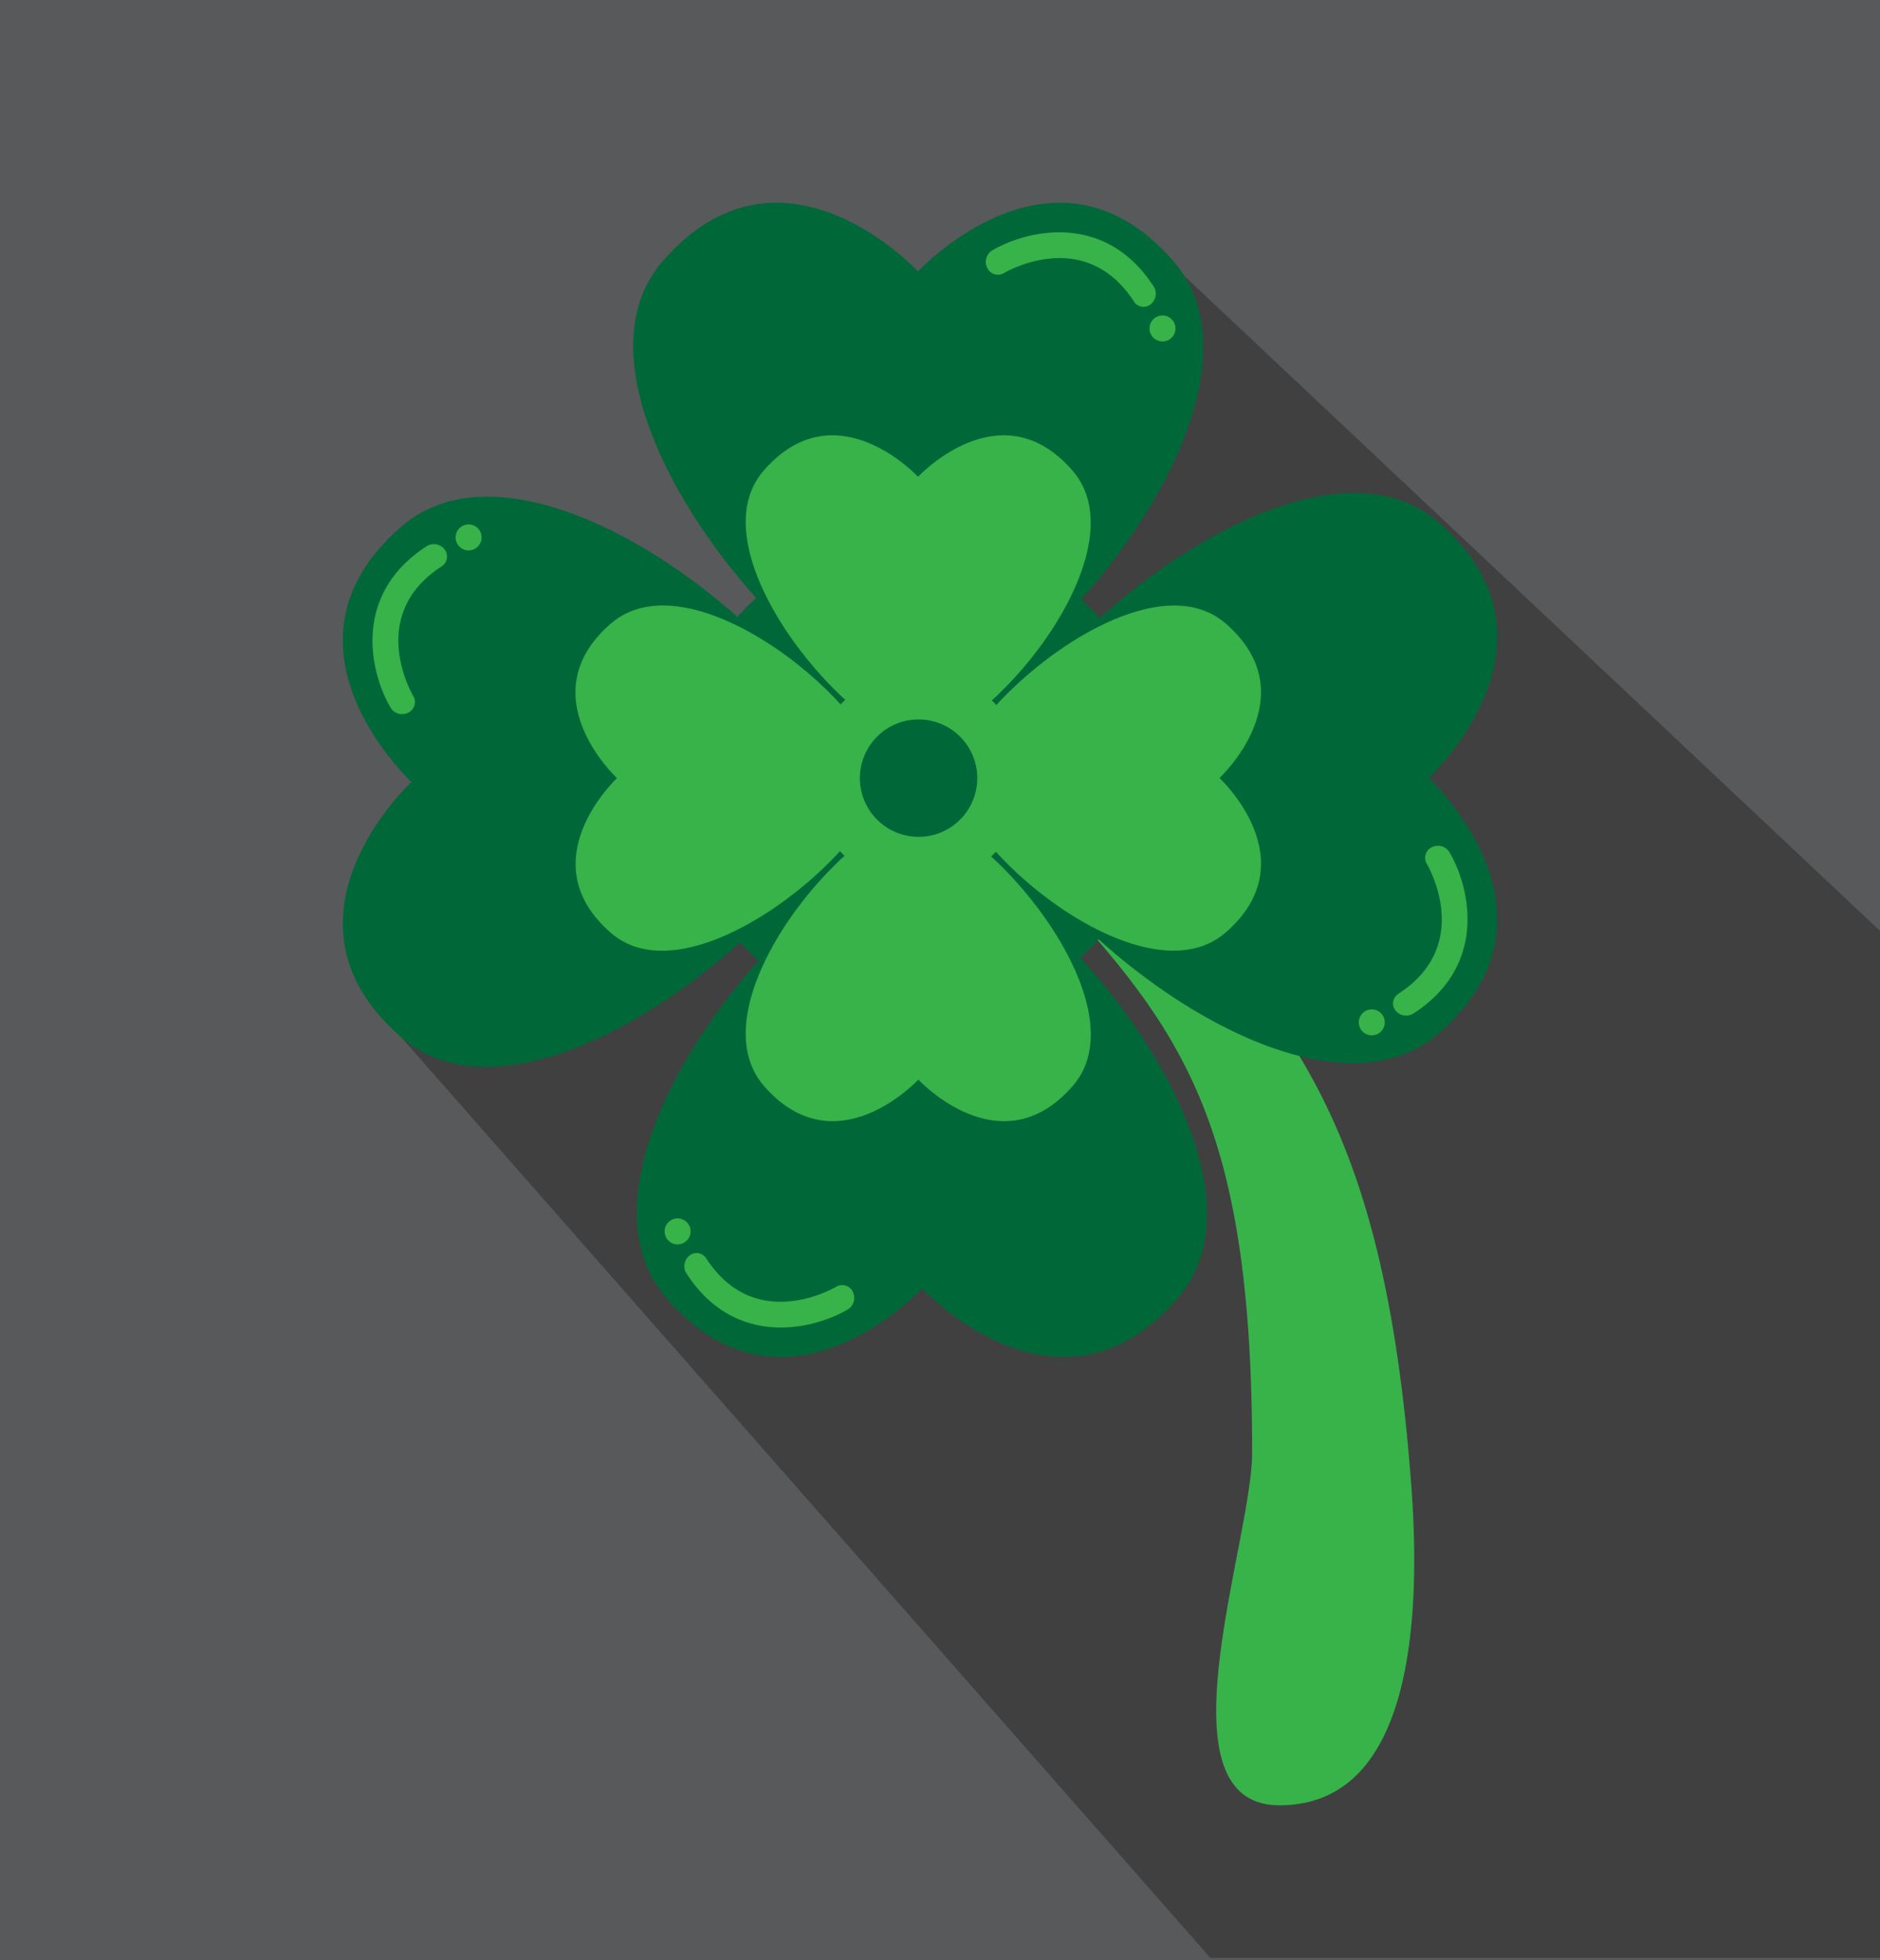 <svg xmlns="http://www.w3.org/2000/svg" viewBox="0 0 256.28 267.15">
  <title>Asset 11</title>
  <g id="Layer_2" data-name="Layer 2">
    <g id="content">
      <g>
        <rect width="256.28" height="267.15" fill="#58595b"/>
        <polygon points="256.28 126.88 160.52 36.74 117.01 96.76 54.7 141.38 164.99 266.85 256.28 266.85 256.28 126.88" fill="#404041"/>
        <g>
          <path d="M155.59,117.28C137.82,98,117.85,96.8,117,96.76a7.41,7.41,0,1,0-.73,14.81c.14,0,14.74-3.81,28.16,10.76,17.25,18.74,26.26,32,26.26,75.66,0,12.13-13.19,48.07,3.72,48.07,18,0,19.32-25,18-43.29C188.72,152.78,175.87,139.31,155.59,117.28Z" fill="#37b34a"/>
          <path d="M159.94,35.58C143.72,16.9,125.14,37,125.14,37S106.56,16.9,90.35,35.58s20.71,60.94,34.79,60.94C140,96.52,176.13,54.24,159.94,35.58Z" fill="#006838"/>
          <path d="M155.76,41.82a1.57,1.57,0,0,1-1.2-.75c-6.65-10.21-17.27-4.11-17.72-3.84a1.6,1.6,0,0,1-2.25-.69,1.84,1.84,0,0,1,.67-2.41c4.71-2.77,15.38-5.32,22,4.91a1.84,1.84,0,0,1-.43,2.46,1.6,1.6,0,0,1-1.1.32Z" fill="#37b34a"/>
          <path d="M160.24,44.77A1.77,1.77,0,1,1,158.47,43,1.77,1.77,0,0,1,160.24,44.77Z" fill="#37b34a"/>
          <path d="M90.9,177c16.22,18.68,34.8-1.4,34.8-1.4s18.57,20.07,34.79,1.39-20.73-60.94-34.81-60.93C110.79,116.09,74.7,158.37,90.9,177Z" fill="#006838"/>
          <path d="M95.07,170.79a1.62,1.62,0,0,1,1.21.74c6.65,10.22,17.27,4.11,17.72,3.85a1.6,1.6,0,0,1,2.25.68,1.86,1.86,0,0,1-.67,2.41c-4.71,2.78-15.38,5.33-22-4.9a1.86,1.86,0,0,1,.43-2.46,1.63,1.63,0,0,1,1.1-.32Z" fill="#37b34a"/>
          <path d="M90.6,167.84a1.77,1.77,0,1,1,1.77,1.77A1.77,1.77,0,0,1,90.6,167.84Z" fill="#37b34a"/>
          <path d="M196.14,140.82c18.68-16.22-1.39-34.79-1.39-34.79s20.07-18.58,1.39-34.8S135.2,92,135.2,106C135.2,120.92,177.48,157,196.14,140.82Z" fill="#006838"/>
          <path d="M189.9,136.65a1.63,1.63,0,0,1,.75-1.21c10.21-6.64,4.11-17.26,3.85-17.71a1.59,1.59,0,0,1,.68-2.25,1.84,1.84,0,0,1,2.4.66c2.78,4.71,5.33,15.38-4.9,22a1.85,1.85,0,0,1-2.46-.43,1.61,1.61,0,0,1-.32-1.1Z" fill="#37b34a"/>
          <path d="M187,141.12a1.77,1.77,0,1,1,1.77-1.77A1.77,1.77,0,0,1,187,141.12Z" fill="#37b34a"/>
          <path d="M54.69,71.79C36,88,56.09,106.58,56.09,106.58S36,125.16,54.7,141.38s60.94-20.73,60.93-34.81C115.63,91.68,73.35,55.59,54.69,71.79Z" fill="#006838"/>
          <path d="M60.93,76a1.62,1.62,0,0,1-.74,1.21C50,83.81,56.08,94.43,56.34,94.88a1.6,1.6,0,0,1-.68,2.25,1.84,1.84,0,0,1-2.41-.67c-2.78-4.71-5.33-15.37,4.9-22a1.84,1.84,0,0,1,2.46.43,1.6,1.6,0,0,1,.32,1.1Z" fill="#37b34a"/>
          <path d="M63.88,71.48a1.77,1.77,0,1,1-1.77,1.77A1.77,1.77,0,0,1,63.88,71.48Z" fill="#37b34a"/>
          <path d="M158.13,106.06a33,33,0,1,1-33-33A33,33,0,0,1,158.13,106.06Z" fill="#006838"/>
          <path d="M139.76,106.06a14.59,14.59,0,1,1-14.59-14.59A14.59,14.59,0,0,1,139.76,106.06Z" fill="#37b34a"/>
          <path d="M146.21,64.15c-9.81-11.31-21.06.84-21.06.84s-11.24-12.15-21.05-.84S116.63,101,125.15,101C134.17,101,156,75.44,146.21,64.15Z" fill="#37b34a"/>
          <path d="M167.08,127.1c11.31-9.82-.84-21.06-.84-21.06s12.15-11.24.84-21.06S130.2,97.52,130.2,106C130.2,115.05,155.79,136.9,167.08,127.1Z" fill="#37b34a"/>
          <path d="M104.13,148c9.82,11.31,21.06-.85,21.06-.85s11.24,12.16,21.06.85-12.54-36.88-21.06-36.88C116.18,111.09,94.33,136.67,104.13,148Z" fill="#37b34a"/>
          <path d="M83.26,85c-11.31,9.81.85,21.06.85,21.06S72,117.32,83.26,127.14s36.88-12.54,36.88-21.06C120.14,97.07,94.56,75.21,83.26,85Z" fill="#37b34a"/>
          <path d="M133.22,106.06a8,8,0,1,1-8-8A8,8,0,0,1,133.22,106.06Z" fill="#006838"/>
        </g>
      </g>
    </g>
  </g>
</svg>
